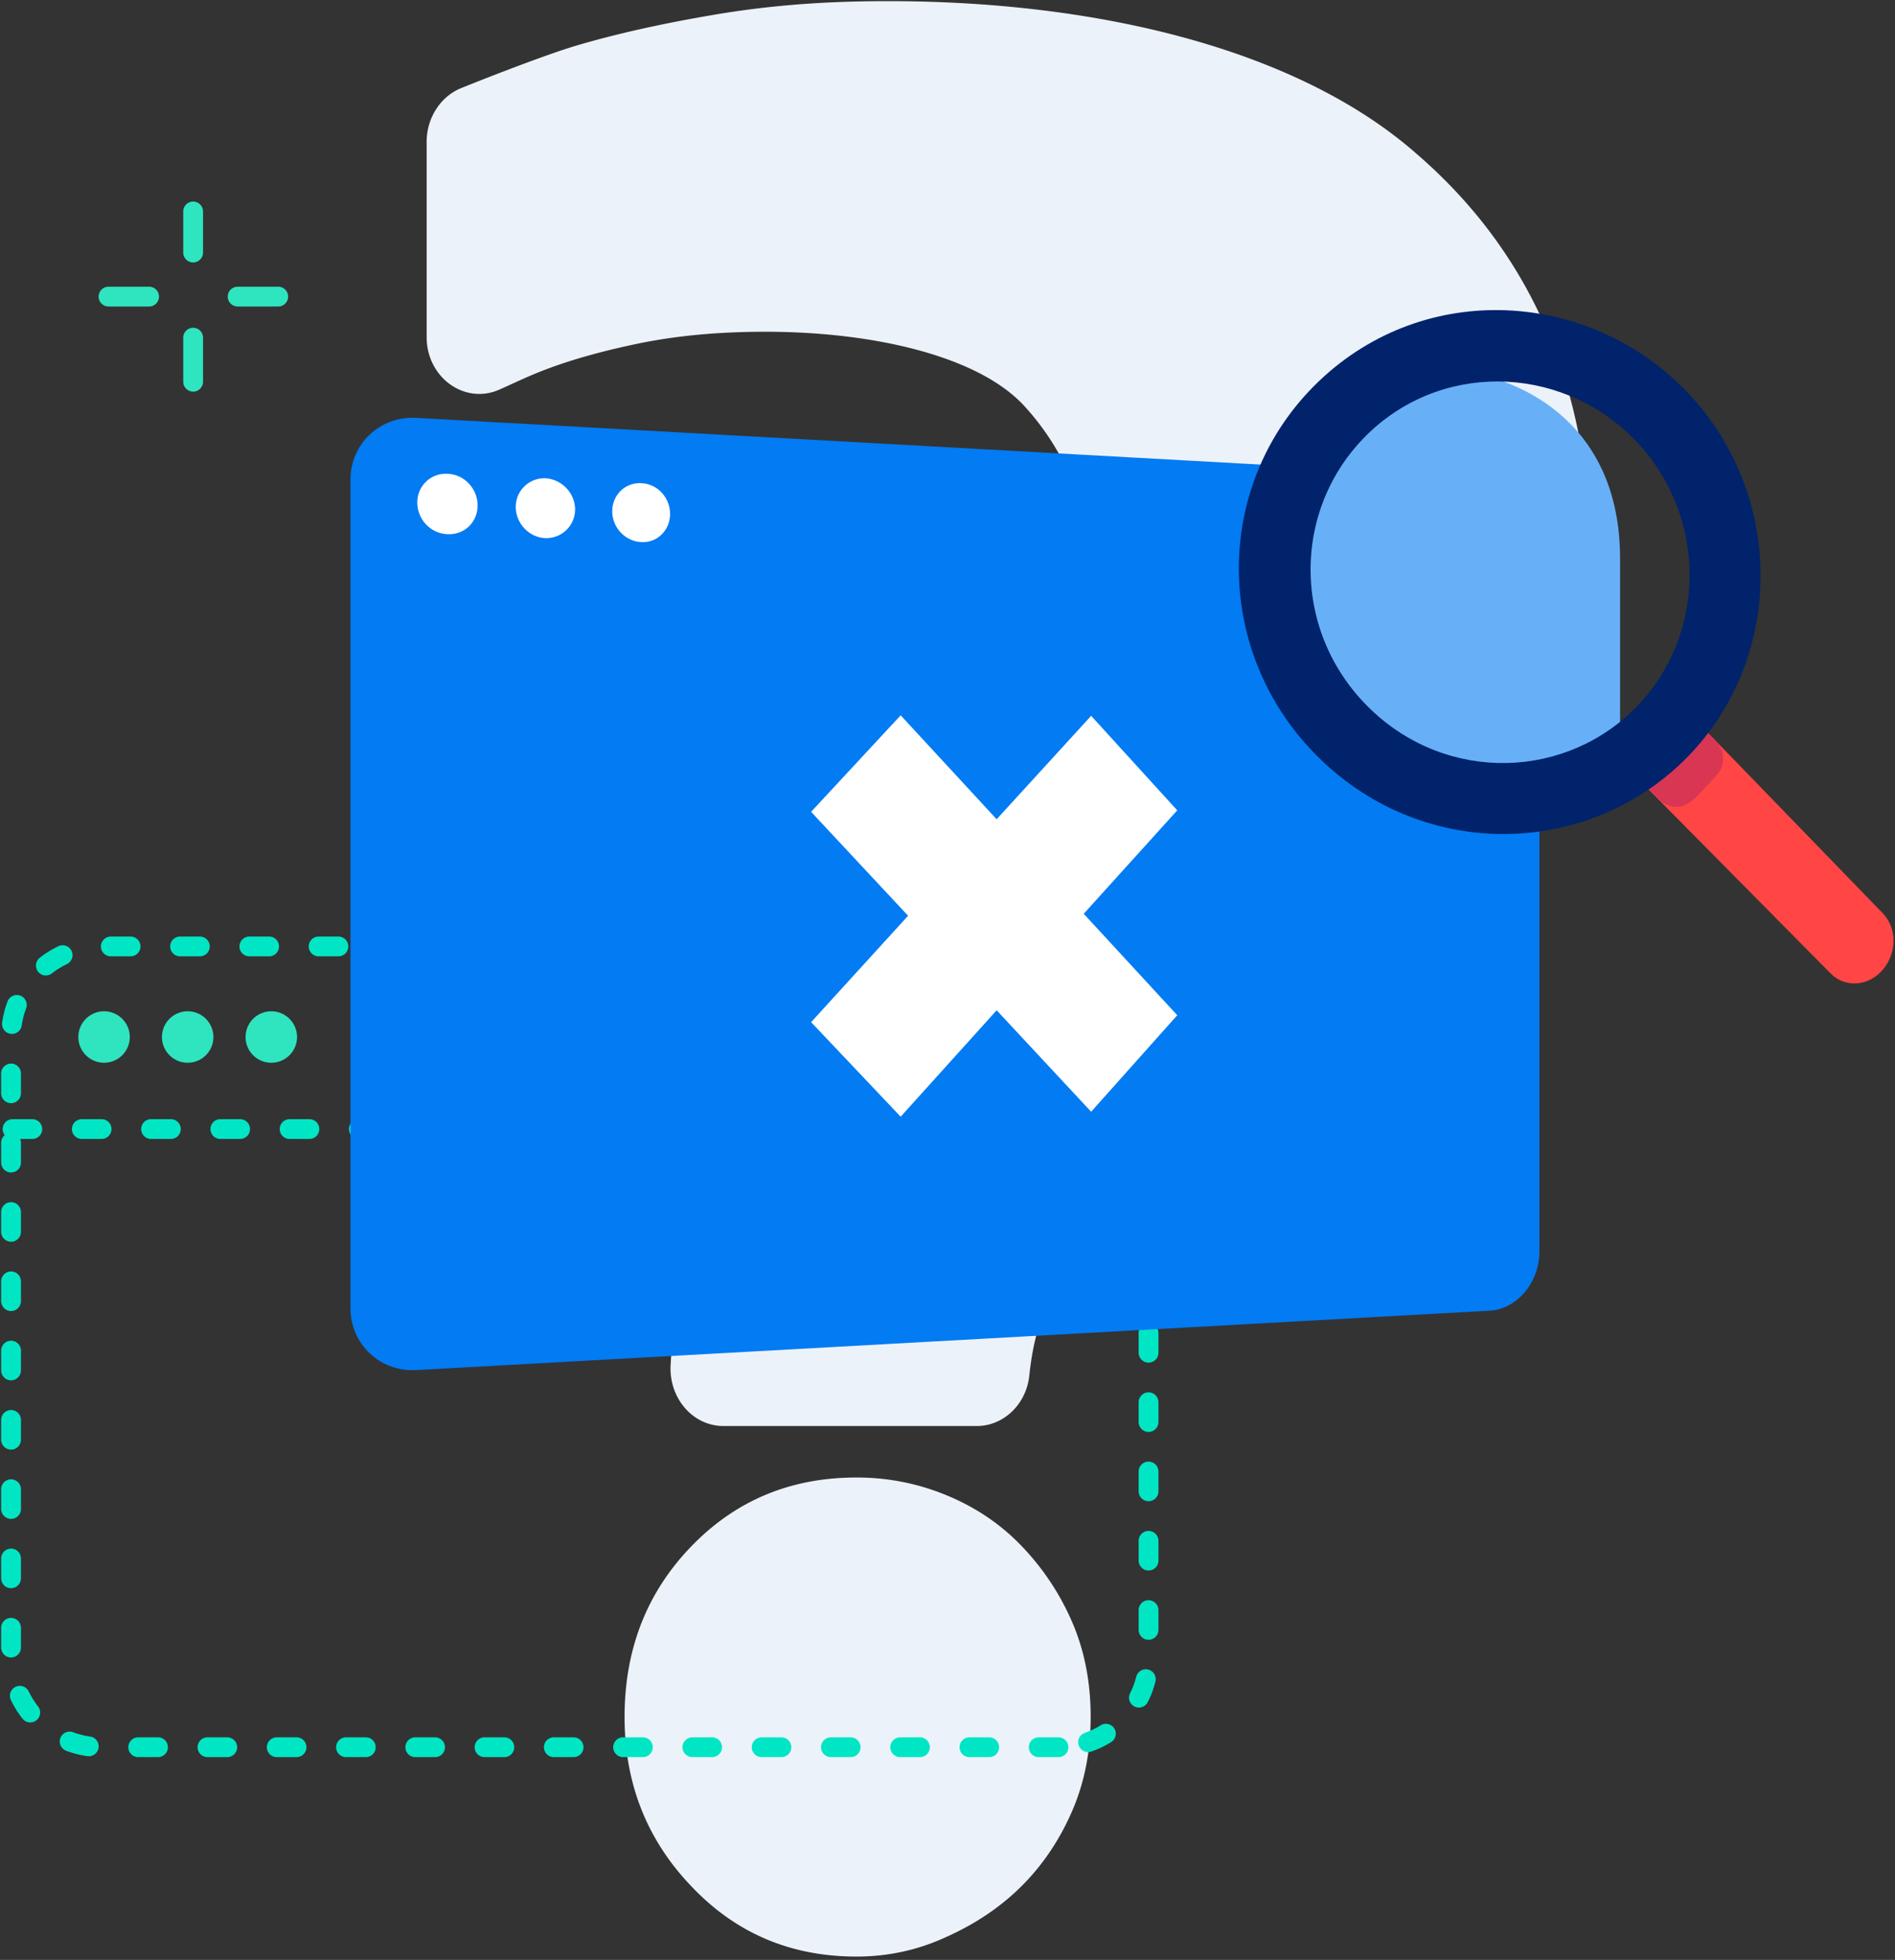 <svg width="383" height="396" fill="none" xmlns="http://www.w3.org/2000/svg"><rect width="100%" height="100%" fill="#333333" stroke="none"/><path fill-rule="evenodd" clip-rule="evenodd" d="M307.333 168.43c9.4-14.2 14.1-32.6 14.1-55.3 0-34.4-11.7-61.9-35.3-82.2-23.4-20.5-63-30.7-106.7-30.7-13.1 0-24.1.9-34.8 2.7-10.7 1.8-20.1 3.9-28.2 6.3-5.4 1.6-16.1 5.7-23.3 8.6-4.1 1.7-6.9 6-6.9 10.8v39.5c0 8.2 7.8 13.8 14.9 10.5a458.74 458.74 0 0 0 1.806-.818c2.367-1.074 4.452-2.02 5.894-2.581 5.7-2.3 12.4-4.2 20.1-5.8 7.7-1.6 16.3-2.4 25.7-2.4 22.2 0 43.1 5 52.3 14.9 9.2 10 13.8 22.499 13.8 37.499 0 13-2.7 24.1-8.2 33.2-5.5 9.1-13.1 18-22.9 26.5-7.9 6.9-15.2 13.5-22 19.8-6.8 6.3-12.6 13.2-17.5 20.7s-8.7 16-11.3 25.3c-1.6 5.6-2.7 20.3-3.3 31-.3 6.6 4.5 12.2 10.7 12.2h51.2c5.4 0 10-4.4 10.6-10.2.6-5.7 2-12.5 5.5-17.8 4-5.9 8.7-11.8 14.7-17.3s13-11 20.9-16.7c8-5.6 16.2-12.1 24.9-19.4 12.8-11.4 23.9-24.1 33.3-38.3zm-167.6 212.7c9 9.5 20.1 14.2 33.4 14.2 6.3 0 12.4-1.3 18.2-4 5.8-2.6 10.9-6 15.2-10.3 4.3-4.3 7.7-9.4 10.2-15.2 2.5-5.8 3.7-12.1 3.7-19 0-6.8-1.2-13.2-3.7-19-2.5-5.8-5.9-10.9-10.2-15.4-4.3-4.5-9.4-7.9-15.2-10.3-5.8-2.4-11.9-3.6-18.2-3.6-13.3 0-24.4 4.6-33.4 13.9s-13.5 20.8-13.5 34.5c0 13.4 4.5 24.8 13.5 34.2z" fill="#ECF2F9"/><path clip-rule="evenodd" d="M213.933 353.03h-193.5c-10 0-18.2-8.2-18.2-18.2v-125.4c0-10 8.2-18.2 18.2-18.2h193.5c10 0 18.2 8.2 18.2 18.2v125.4c0 10.1-8.2 18.2-18.2 18.2z" stroke="#00E6C5" stroke-width="4" stroke-linecap="round" stroke-linejoin="round" stroke-dasharray="4 10"/><path d="M21.034 214.732a5.2 5.2 0 1 0 0-10.4 5.2 5.2 0 0 0 0 10.4zm16.899 0a5.2 5.2 0 1 0 0-10.4 5.2 5.2 0 0 0 0 10.4zm16.9 0a5.2 5.2 0 1 0 0-10.4 5.2 5.2 0 0 0 0 10.4z" fill="#2EE5C0"/><path d="M2.533 228.129h228.9" stroke="#00E6C5" stroke-width="4" stroke-linecap="round" stroke-linejoin="round" stroke-dasharray="4 10"/><path d="M301.033 264.83l-216.9 12c-7.3.4-13.3-5.2-13.3-12.5V96.93c0-7.3 6-12.9 13.3-12.5l216.9 12c5.6.3 10.1 5.7 10.1 12v144.4c0 6.3-4.5 11.7-10.1 12z" fill="#027BF3"/><path fill-rule="evenodd" clip-rule="evenodd" d="M90.433 107.93c3.4.2 6.1-2.4 6.1-5.8s-2.7-6.3-6.1-6.4c-3.3-.2-6.1 2.4-6.1 5.8s2.7 6.3 6.1 6.4zm19.8.798c3.3.1 6-2.5 6-5.8s-2.7-6.1-6-6.3c-3.3-.1-6 2.5-6 5.8s2.7 6.2 6 6.3zm25.2-4.9c0 3.3-2.6 5.9-5.8 5.7-3.2-.1-5.9-2.9-5.9-6.2 0-3.3 2.6-5.9 5.9-5.7 3.2.1 5.8 2.9 5.8 6.2zm66.001 61.703l19.1-20.9 17.4 19.1-18.9 20.9 18.9 20.5-17.4 19.5-19.1-20.5-19.4 21.5-18.1-19.1 19.6-21.5-19.6-21 18.1-19.5 19.4 21z" fill="#fff"/><path d="M327.433 112.83c0-28.4-21.7-37.1-33.5-37.9-.1 0-33.5 2.3-33.5 45.3 0 25.5 21.2 45.5 46 44.6 7.8-.3 14.9-2.6 21-6.4v-45.6z" fill="#67B0F8"/><path d="M380.534 195.931c-2.9 3.4-7.6 3.7-10.5.8l-38.6-39 11.3-12.2 37.8 39c2.9 3 2.9 8 0 11.4z" fill="#FF4645"/><path d="M342.833 145.629l-11.3 12.2 3.7 3.7c1.9 1.9 4.9 2 6.8.2 1.1-1 2.2-2.1 3.2-3.2.6-.7 1.3-1.4 1.9-2.1 1.6-1.9 1.5-4.8-.3-6.6l-4-4.2z" fill="#D93654"/><path fill-rule="evenodd" clip-rule="evenodd" d="M267.633 154.13c-23-21.401-23-57.3 0-78.1 21.9-19.8 55.1-17 74.4 4.3 18.4 20.399 18.4 51.7 0 71.6-19.3 20.8-52.5 22.6-74.4 2.2zm9.4-10.802c15.6 15 39.8 14.2 54.1-.9 13.8-14.6 13.8-37.8 0-52.8-14.3-15.5-38.5-17-54.1-2.5-16.2 15.1-16.2 40.7 0 56.2z" fill="#00236B"/><path d="M41.034 42.73a2 2 0 1 0-4 0h4zm-4 8.3a2 2 0 0 0 4 0h-4zm4 17.2a2 2 0 1 0-4 0h4zm-4 8.9a2 2 0 0 0 4 0h-4zm19.2-15.2a2 2 0 0 0 0-4v4zm-8.2-4a2 2 0 1 0 0 4v-4zm-17.9 4a2 2 0 0 0 0-4v4zm-8.2-4a2 2 0 1 0 0 4v-4zm15.1-15.2v8.3h4v-8.3h-4zm0 25.5v8.9h4v-8.9h-4zm19.2-10.3h-8.2v4h8.2v-4zm-26.1 0h-8.2v4h8.2v-4z" fill="#2EE5C0"/></svg>
